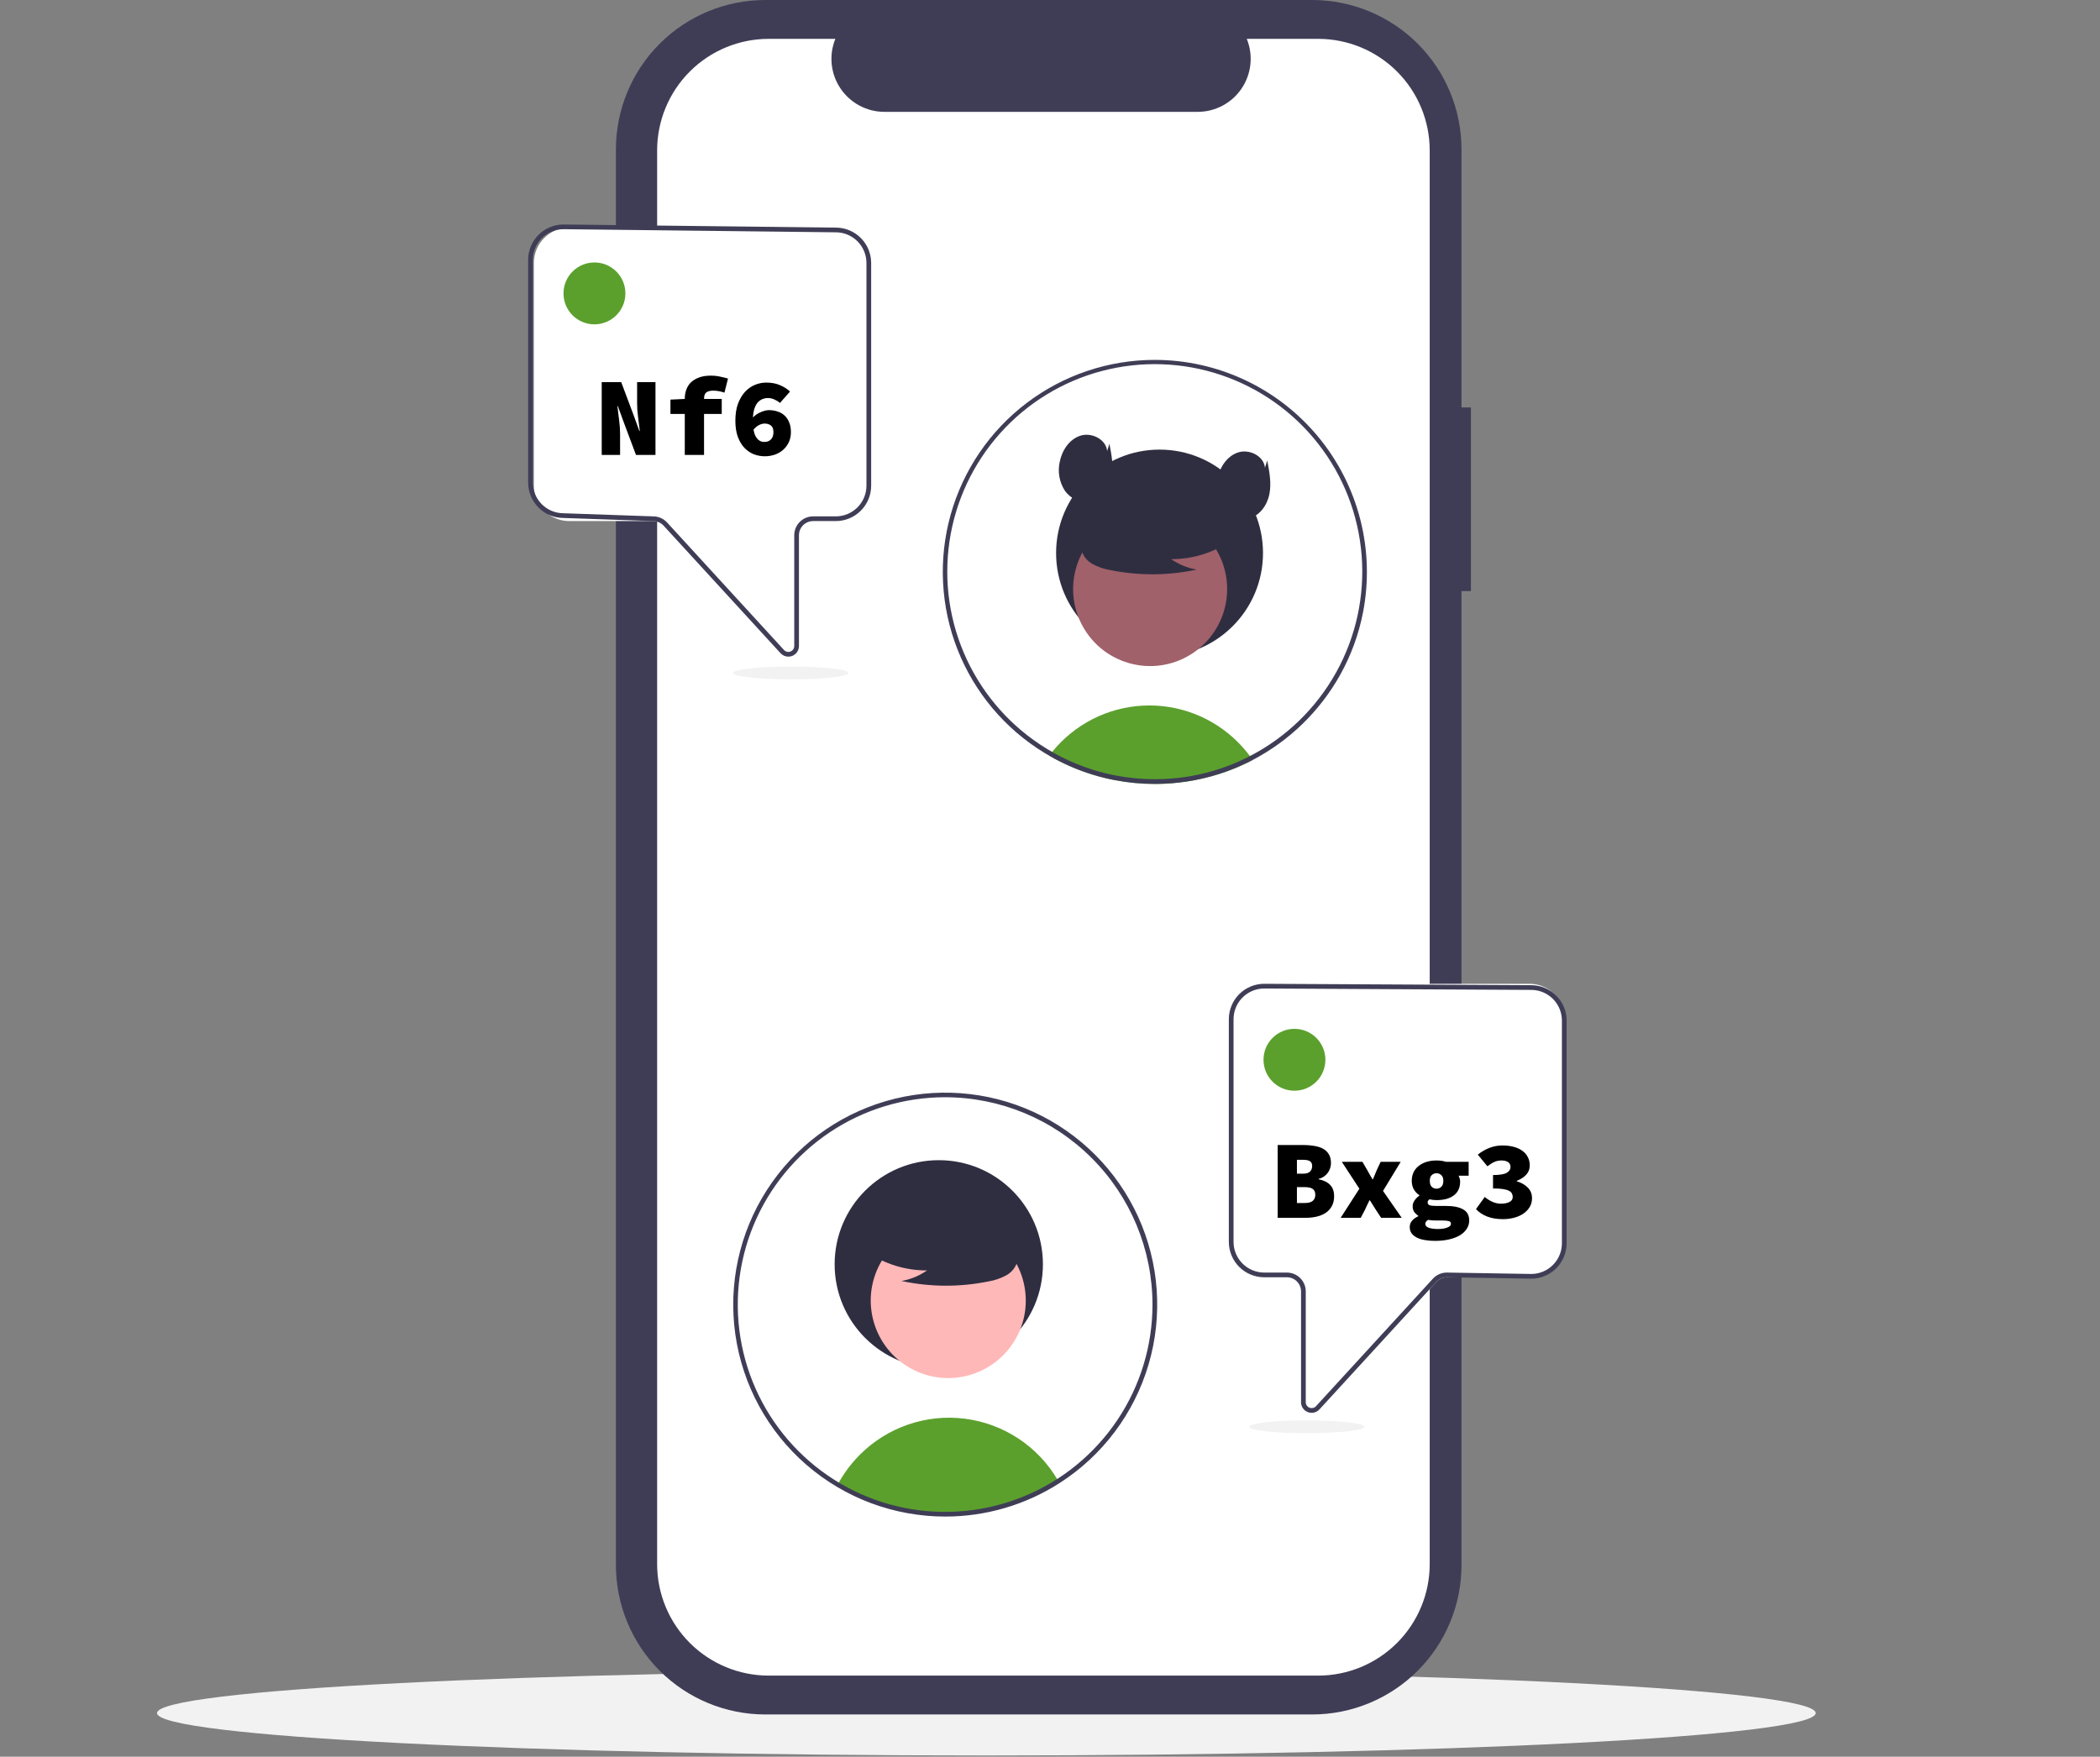 <svg width="600" height="502" viewBox="0 0 600 502" fill="none" xmlns="http://www.w3.org/2000/svg">
<rect x="0" y="0" width="600" height="502" fill="#808080" stroke="none"/>
<g clip-path="url(#clip0)">
<path d="M281.822 501.648C412.69 501.648 518.78 496.223 518.78 489.531C518.78 482.839 412.69 477.414 281.822 477.414C150.953 477.414 44.863 482.839 44.863 489.531C44.863 496.223 150.953 501.648 281.822 501.648Z" fill="#F2F2F2"/>
<path d="M420.263 116.424H417.571V42.681C417.571 31.361 413.074 20.505 405.07 12.501C397.066 4.497 386.21 1.24977e-05 374.89 0H218.655C207.335 -2.14245e-05 196.479 4.497 188.475 12.501C180.471 20.505 175.974 31.361 175.974 42.681V447.243C175.974 458.563 180.471 469.419 188.475 477.423C196.479 485.427 207.335 489.924 218.655 489.924H374.89C386.21 489.924 397.066 485.427 405.07 477.423C413.074 469.419 417.571 458.563 417.571 447.243V168.916H420.263L420.263 116.424Z" fill="#3F3D56"/>
<path d="M408.487 42.978V446.946C408.487 455.399 405.128 463.507 399.151 469.485C393.173 475.462 385.065 478.821 376.612 478.821H219.627C211.173 478.821 203.065 475.462 197.088 469.485C191.11 463.507 187.752 455.399 187.752 446.946V42.978C187.752 34.525 191.11 26.417 197.088 20.44C203.065 14.462 211.173 11.104 219.627 11.104H238.671C237.735 13.403 237.379 15.897 237.633 18.367C237.887 20.837 238.745 23.206 240.13 25.266C241.515 27.327 243.385 29.015 245.576 30.183C247.766 31.352 250.21 31.963 252.693 31.965H342.199C344.681 31.963 347.126 31.352 349.316 30.183C351.507 29.015 353.377 27.327 354.762 25.266C356.147 23.206 357.004 20.837 357.259 18.367C357.513 15.897 357.157 13.403 356.221 11.104H376.612C385.065 11.104 393.173 14.462 399.151 20.44C405.128 26.417 408.486 34.525 408.487 42.978Z" fill="white"/>
<path d="M357.914 217.167C356.87 217.713 355.809 218.229 354.729 218.716C353.746 219.16 352.748 219.577 351.734 219.968C351.363 220.109 350.987 220.251 350.61 220.392C347.629 221.473 344.568 222.317 341.454 222.916C339.913 223.219 338.351 223.457 336.769 223.63C335.463 223.778 334.144 223.884 332.811 223.946C331.862 223.993 330.912 224.014 329.956 224.014C326.171 224.015 322.393 223.661 318.674 222.957C317.704 222.782 316.755 222.573 315.806 222.344C311.215 221.244 306.77 219.603 302.565 217.457C302.188 217.268 301.811 217.066 301.434 216.871C300.875 216.575 300.33 216.265 299.785 215.942C300.047 215.579 300.33 215.222 300.619 214.872C303.769 210.968 307.707 207.772 312.174 205.492C316.642 203.212 321.541 201.899 326.55 201.638C331.559 201.378 336.567 202.176 341.247 203.981C345.928 205.785 350.175 208.556 353.713 212.112C354.941 213.344 356.079 214.662 357.119 216.057C357.395 216.42 357.658 216.79 357.914 217.167Z" fill="#5BA02D"/>
<path d="M331.3 187.597C347.625 187.597 360.859 174.363 360.859 158.038C360.859 141.713 347.625 128.479 331.3 128.479C314.975 128.479 301.741 141.713 301.741 158.038C301.741 174.363 314.975 187.597 331.3 187.597Z" fill="#2F2E41"/>
<path d="M339.162 187.638C349.823 181.81 353.741 168.443 347.913 157.782C342.085 147.12 328.718 143.202 318.057 149.03C307.395 154.858 303.477 168.225 309.305 178.887C315.133 189.548 328.5 193.466 339.162 187.638Z" fill="#A0616A"/>
<path d="M351.726 154.496C346.699 157.961 340.732 159.805 334.626 159.781C336.804 161.291 339.284 162.311 341.894 162.771C333.776 164.512 325.386 164.559 317.249 162.909C315.44 162.619 313.695 162.02 312.089 161.137C311.29 160.691 310.593 160.081 310.044 159.347C309.495 158.613 309.107 157.772 308.905 156.879C308.364 153.79 310.771 150.983 313.273 149.092C317.102 146.24 321.518 144.276 326.2 143.34C330.882 142.404 335.714 142.521 340.346 143.682C343.37 144.464 346.399 145.785 348.364 148.213C350.328 150.642 350.91 154.386 349.038 156.887L351.726 154.496Z" fill="#2F2E41"/>
<path d="M329.956 102.842C316.743 102.84 303.892 107.158 293.361 115.138C282.83 123.118 275.197 134.323 271.626 147.044C268.054 159.765 268.739 173.305 273.578 185.601C278.416 197.896 287.142 208.272 298.425 215.148L298.815 215.377C299.138 215.572 299.462 215.76 299.785 215.942C300.33 216.265 300.875 216.575 301.434 216.871C301.811 217.066 302.188 217.268 302.565 217.457C306.77 219.603 311.215 221.244 315.806 222.344C316.755 222.573 317.704 222.782 318.674 222.957C322.394 223.661 326.171 224.015 329.956 224.014C330.912 224.014 331.862 223.993 332.811 223.946C334.144 223.886 335.463 223.78 336.769 223.63C338.351 223.455 339.913 223.217 341.454 222.916C344.568 222.317 347.629 221.473 350.61 220.392C350.987 220.25 351.363 220.109 351.734 219.968C352.75 219.577 353.749 219.16 354.729 218.716C355.806 218.231 356.868 217.715 357.914 217.167C368.393 211.679 377.055 203.268 382.848 192.953C382.875 192.899 382.909 192.845 382.936 192.792C386.026 187.246 388.219 181.245 389.432 175.013C391.135 166.24 390.877 157.198 388.676 148.537C386.476 139.875 382.388 131.806 376.704 124.91C371.02 118.013 363.882 112.458 355.8 108.643C347.719 104.828 338.893 102.847 329.956 102.842H329.956ZM381.832 192.004C381.778 192.098 381.731 192.192 381.677 192.28C375.999 202.442 367.459 210.711 357.119 216.057C356.089 216.595 355.041 217.1 353.975 217.571C353.094 217.968 352.192 218.345 351.283 218.695C350.899 218.844 350.509 218.992 350.118 219.126C347.543 220.067 344.904 220.823 342.222 221.388C340.232 221.812 338.221 222.129 336.197 222.337C334.951 222.472 333.686 222.566 332.413 222.613C331.599 222.647 330.778 222.667 329.956 222.667C326.293 222.672 322.637 222.331 319.038 221.651C316.848 221.247 314.683 220.716 312.555 220.062C309.312 219.06 306.162 217.783 303.137 216.245C302.787 216.063 302.437 215.882 302.093 215.693C301.602 215.431 301.104 215.161 300.619 214.872C300.256 214.67 299.892 214.454 299.535 214.239C299.327 214.118 299.118 213.99 298.909 213.862C289.017 207.787 281.125 198.941 276.214 188.422C271.304 177.902 269.589 166.173 271.284 154.688C272.978 143.203 278.008 132.469 285.747 123.816C293.487 115.164 303.597 108.974 314.823 106.015C326.049 103.056 337.896 103.457 348.895 107.17C359.895 110.883 369.562 117.744 376.698 126.901C383.834 136.058 388.124 147.109 389.037 158.682C389.949 170.255 387.444 181.842 381.831 192.004H381.832Z" fill="#3F3D56"/>
<path d="M316.331 128.886C316.013 125.542 311.916 123.483 308.712 124.493C305.508 125.504 303.405 128.73 302.769 132.028C302.463 133.417 302.434 134.853 302.684 136.254C302.934 137.654 303.458 138.991 304.226 140.189C305.846 142.519 308.822 143.974 311.598 143.382C314.766 142.707 316.962 139.613 317.59 136.434C318.218 133.256 317.594 129.979 316.971 126.8L316.331 128.886Z" fill="#2F2E41"/>
<path d="M361.422 133.664C361.104 130.32 357.007 128.261 353.803 129.271C350.599 130.281 348.496 133.507 347.86 136.806C347.554 138.195 347.525 139.631 347.775 141.031C348.025 142.432 348.549 143.769 349.317 144.966C350.937 147.297 353.913 148.752 356.689 148.16C359.857 147.485 362.053 144.391 362.681 141.212C363.309 138.034 362.685 134.757 362.063 131.577L361.422 133.664Z" fill="#2F2E41"/>
<path d="M225.234 187.641C224.815 187.64 224.401 187.552 224.017 187.383C223.634 187.213 223.29 186.965 223.008 186.655L189.604 150.214C189.225 149.801 188.764 149.472 188.252 149.246C187.739 149.02 187.185 148.903 186.624 148.903H162.641C159.962 148.9 157.394 147.834 155.5 145.94C153.606 144.046 152.54 141.478 152.537 138.799V75.141C152.54 72.463 153.606 69.894 155.5 68C157.394 66.106 159.962 65.041 162.641 65.038H238.799C241.478 65.041 244.046 66.106 245.941 68C247.835 69.894 248.9 72.463 248.903 75.141V138.799C248.9 141.478 247.835 144.046 245.941 145.94C244.046 147.834 241.478 148.9 238.799 148.903H232.316C231.244 148.904 230.217 149.33 229.459 150.088C228.701 150.846 228.275 151.873 228.274 152.945V184.607C228.276 185.218 228.093 185.816 227.748 186.32C227.403 186.825 226.912 187.212 226.341 187.431C225.989 187.569 225.613 187.64 225.234 187.641Z" fill="white"/>
<path d="M225.234 187.641C224.815 187.64 224.401 187.553 224.017 187.383C223.634 187.213 223.291 186.965 223.008 186.655L189.604 150.214C189.225 149.801 188.764 149.472 188.252 149.246C187.739 149.02 187.185 148.904 186.624 148.903L161 148.014C158.321 148.011 155.753 146.945 153.859 145.051C151.965 143.157 150.899 140.589 150.896 137.91V74.253C150.899 71.574 151.965 69.006 153.859 67.111C155.753 65.217 158.321 64.152 161 64.149L238.799 65.038C241.478 65.041 244.046 66.106 245.941 68C247.835 69.895 248.9 72.463 248.903 75.142V138.799C248.9 141.478 247.835 144.046 245.941 145.94C244.046 147.834 241.478 148.9 238.799 148.903H232.316C231.244 148.904 230.217 149.33 229.459 150.088C228.701 150.846 228.275 151.874 228.274 152.945V184.607C228.276 185.218 228.093 185.816 227.748 186.32C227.403 186.825 226.912 187.212 226.342 187.432C225.989 187.57 225.613 187.641 225.234 187.641ZM161 65.495C158.678 65.498 156.452 66.421 154.81 68.063C153.169 69.705 152.245 71.931 152.242 74.253V137.91C152.245 140.232 153.169 142.458 154.81 144.1C156.452 145.741 158.678 146.665 161 146.668L186.624 147.557C187.371 147.557 188.11 147.713 188.794 148.014C189.477 148.315 190.091 148.754 190.596 149.304L224.001 185.745C224.23 185.995 224.53 186.171 224.86 186.248C225.191 186.325 225.537 186.3 225.853 186.177C226.17 186.054 226.441 185.838 226.633 185.558C226.825 185.278 226.927 184.946 226.927 184.607V152.945C226.929 151.517 227.497 150.147 228.507 149.137C229.517 148.126 230.887 147.558 232.316 147.557H238.799C241.121 147.554 243.347 146.63 244.989 144.989C246.631 143.347 247.554 141.121 247.557 138.799V75.142C247.554 72.82 246.631 70.594 244.989 68.952C243.347 67.31 241.121 66.387 238.799 66.384L161 65.495Z" fill="#3F3D56"/>
<path d="M169.841 92.683C174.724 92.683 178.683 88.724 178.683 83.841C178.683 78.958 174.724 75 169.841 75C164.958 75 161 78.958 161 83.841C161 88.724 164.958 92.683 169.841 92.683Z" fill="#5BA02D"/>
<path d="M373.658 403.522C373.088 403.303 372.597 402.915 372.252 402.411C371.907 401.906 371.724 401.308 371.726 400.697V369.036C371.725 367.964 371.299 366.936 370.541 366.179C369.783 365.421 368.756 364.994 367.684 364.993H361.201C358.522 364.99 355.954 363.925 354.059 362.031C352.165 360.136 351.1 357.568 351.097 354.889V291.232C351.1 288.553 352.165 285.985 354.059 284.091C355.954 282.196 358.522 281.131 361.201 281.128L437 281.128C439.679 281.131 442.247 282.196 444.141 284.09C446.035 285.985 447.101 288.553 447.104 291.232V354.889C447.101 357.568 446.035 360.136 444.141 362.03C442.247 363.924 439.679 364.99 437 364.993L413.376 364.993C412.815 364.994 412.261 365.111 411.748 365.336C411.236 365.562 410.775 365.891 410.396 366.304L376.991 402.745C376.709 403.055 376.366 403.303 375.983 403.473C375.599 403.643 375.185 403.731 374.766 403.731C374.387 403.731 374.011 403.66 373.658 403.522Z" fill="white"/>
<path d="M373.658 403.521C373.088 403.302 372.597 402.915 372.252 402.41C371.907 401.906 371.724 401.308 371.726 400.697V369.035C371.725 367.964 371.299 366.936 370.541 366.178C369.783 365.42 368.756 364.994 367.684 364.993H361.201C358.522 364.99 355.954 363.924 354.059 362.03C352.165 360.136 351.1 357.568 351.097 354.889V291.232C351.1 288.553 352.165 285.985 354.059 284.09C355.954 282.196 358.522 281.131 361.201 281.128L437.5 281.529C440.179 281.532 442.747 282.597 444.641 284.491C446.535 286.386 447.601 288.954 447.604 291.633V355.29C447.601 357.969 446.535 360.537 444.641 362.431C442.747 364.325 440.179 365.391 437.5 365.394L413.376 364.993C412.815 364.994 412.261 365.11 411.748 365.336C411.236 365.562 410.775 365.891 410.396 366.304L376.991 402.745C376.709 403.055 376.366 403.303 375.983 403.473C375.599 403.643 375.185 403.73 374.766 403.731C374.387 403.73 374.011 403.659 373.658 403.521ZM361.201 282.474C358.879 282.477 356.653 283.4 355.011 285.042C353.369 286.684 352.446 288.91 352.443 291.232V354.889C352.446 357.211 353.369 359.437 355.011 361.079C356.653 362.72 358.879 363.644 361.201 363.647H367.684C369.113 363.648 370.483 364.216 371.493 365.227C372.503 366.237 373.071 367.607 373.073 369.035V400.697C373.073 401.036 373.175 401.368 373.367 401.648C373.559 401.928 373.83 402.144 374.147 402.267C374.463 402.39 374.809 402.414 375.14 402.337C375.47 402.26 375.77 402.085 375.999 401.835L409.404 365.394C409.909 364.844 410.523 364.405 411.206 364.104C411.89 363.803 412.629 363.647 413.376 363.647L437.5 364.048C439.822 364.045 442.048 363.121 443.69 361.48C445.331 359.838 446.255 357.612 446.258 355.29V291.633C446.255 289.311 445.331 287.085 443.69 285.443C442.048 283.801 439.822 282.878 437.5 282.875L361.201 282.474Z" fill="#3F3D56"/>
<path d="M365.048 348V327.2H372.472C373.56 327.2 374.573 327.285 375.512 327.456C376.472 327.605 377.304 327.872 378.008 328.256C378.712 328.64 379.267 329.173 379.672 329.856C380.077 330.517 380.28 331.36 380.28 332.384C380.28 332.832 380.205 333.291 380.056 333.76C379.928 334.208 379.715 334.645 379.416 335.072C379.139 335.477 378.776 335.84 378.328 336.16C377.88 336.48 377.357 336.715 376.76 336.864V336.992C378.232 337.291 379.331 337.835 380.056 338.624C380.803 339.392 381.176 340.469 381.176 341.856C381.176 342.923 380.963 343.851 380.536 344.64C380.131 345.408 379.555 346.048 378.808 346.56C378.083 347.051 377.229 347.413 376.248 347.648C375.267 347.883 374.221 348 373.112 348H365.048ZM370.552 335.392H372.344C373.24 335.392 373.891 335.189 374.296 334.784C374.701 334.379 374.904 333.856 374.904 333.216C374.904 332.576 374.701 332.117 374.296 331.84C373.891 331.563 373.24 331.424 372.344 331.424H370.552V335.392ZM370.552 343.776H372.728C373.816 343.776 374.595 343.573 375.064 343.168C375.555 342.763 375.8 342.176 375.8 341.408C375.8 340.64 375.555 340.085 375.064 339.744C374.595 339.403 373.816 339.232 372.728 339.232H370.552V343.776ZM383.052 348L388.396 339.68L383.372 332H389.26L390.572 334.24C390.806 334.688 391.062 335.147 391.34 335.616C391.638 336.085 391.905 336.544 392.14 336.992H392.268C392.438 336.544 392.63 336.085 392.844 335.616C393.057 335.147 393.249 334.688 393.42 334.24L394.476 332H400.204L395.148 340.32L400.492 348H394.604L393.132 345.76C392.854 345.312 392.566 344.853 392.268 344.384C391.969 343.915 391.681 343.456 391.404 343.008H391.276C391.062 343.456 390.838 343.915 390.604 344.384C390.39 344.832 390.177 345.291 389.964 345.76L388.78 348H383.052ZM409.983 354.592C408.98 354.592 408.042 354.517 407.167 354.368C406.314 354.24 405.556 354.016 404.895 353.696C404.234 353.376 403.711 352.96 403.327 352.448C402.964 351.957 402.783 351.349 402.783 350.624C402.783 349.344 403.594 348.32 405.215 347.552V347.424C404.767 347.125 404.383 346.763 404.063 346.336C403.764 345.909 403.615 345.355 403.615 344.672C403.615 344.117 403.796 343.573 404.159 343.04C404.522 342.507 404.98 342.048 405.535 341.664V341.536C404.916 341.152 404.394 340.608 403.967 339.904C403.562 339.2 403.359 338.379 403.359 337.44C403.359 336.459 403.551 335.605 403.935 334.88C404.319 334.133 404.842 333.525 405.503 333.056C406.164 332.565 406.911 332.203 407.743 331.968C408.596 331.733 409.492 331.616 410.431 331.616C411.434 331.616 412.34 331.744 413.151 332H419.615V335.968H416.735C416.842 336.16 416.938 336.405 417.023 336.704C417.13 337.003 417.183 337.312 417.183 337.632C417.183 338.571 417.012 339.381 416.671 340.064C416.33 340.725 415.85 341.269 415.231 341.696C414.634 342.123 413.919 342.443 413.087 342.656C412.276 342.848 411.391 342.944 410.431 342.944C409.812 342.944 409.14 342.869 408.415 342.72C408.223 342.869 408.084 343.008 407.999 343.136C407.935 343.243 407.903 343.413 407.903 343.648C407.903 344.011 408.095 344.267 408.479 344.416C408.863 344.544 409.503 344.608 410.399 344.608H413.119C415.252 344.608 416.895 344.939 418.047 345.6C419.199 346.24 419.775 347.296 419.775 348.768C419.775 349.643 419.54 350.432 419.071 351.136C418.623 351.861 417.972 352.48 417.119 352.992C416.266 353.504 415.231 353.899 414.015 354.176C412.82 354.453 411.476 354.592 409.983 354.592ZM410.431 339.68C410.964 339.68 411.423 339.499 411.807 339.136C412.191 338.773 412.383 338.208 412.383 337.44C412.383 336.693 412.191 336.149 411.807 335.808C411.423 335.445 410.964 335.264 410.431 335.264C409.898 335.264 409.439 335.445 409.055 335.808C408.692 336.149 408.511 336.693 408.511 337.44C408.511 338.208 408.692 338.773 409.055 339.136C409.439 339.499 409.898 339.68 410.431 339.68ZM410.847 351.2C411.935 351.2 412.82 351.061 413.503 350.784C414.207 350.528 414.559 350.176 414.559 349.728C414.559 349.301 414.346 349.035 413.919 348.928C413.492 348.821 412.874 348.768 412.063 348.768H410.463C409.844 348.768 409.354 348.747 408.991 348.704C408.628 348.683 408.308 348.64 408.031 348.576C407.754 348.768 407.551 348.949 407.423 349.12C407.295 349.291 407.231 349.493 407.231 349.728C407.231 350.24 407.562 350.613 408.223 350.848C408.884 351.083 409.759 351.2 410.847 351.2ZM429.395 348.384C427.667 348.384 426.152 348.128 424.851 347.616C423.571 347.104 422.525 346.4 421.715 345.504L424.211 342.048C424.893 342.624 425.64 343.093 426.451 343.456C427.261 343.797 428.051 343.968 428.819 343.968C429.821 343.968 430.632 343.808 431.251 343.488C431.891 343.168 432.211 342.688 432.211 342.048C432.211 341.664 432.125 341.323 431.955 341.024C431.805 340.725 431.517 340.469 431.091 340.256C430.664 340.043 430.088 339.883 429.363 339.776C428.637 339.669 427.709 339.616 426.579 339.616V335.776C428.413 335.776 429.704 335.573 430.451 335.168C431.197 334.741 431.571 334.176 431.571 333.472C431.571 332.853 431.347 332.395 430.899 332.096C430.451 331.776 429.821 331.616 429.01 331.616C428.264 331.616 427.581 331.755 426.963 332.032C426.344 332.309 425.683 332.725 424.979 333.28L422.227 329.952C423.272 329.12 424.371 328.48 425.523 328.032C426.696 327.563 427.944 327.328 429.267 327.328C430.44 327.328 431.507 327.456 432.467 327.712C433.427 327.968 434.248 328.341 434.931 328.832C435.613 329.301 436.136 329.899 436.499 330.624C436.883 331.328 437.075 332.139 437.075 333.056C437.075 334.037 436.755 334.891 436.115 335.616C435.496 336.341 434.579 336.949 433.363 337.44V337.568C434.621 337.931 435.656 338.517 436.467 339.328C437.299 340.117 437.715 341.152 437.715 342.432C437.715 343.392 437.48 344.245 437.01 344.992C436.563 345.717 435.955 346.336 435.187 346.848C434.419 347.36 433.533 347.744 432.531 348C431.528 348.256 430.483 348.384 429.395 348.384Z" fill="black"/>
<path d="M302.376 423.234C292.998 429.239 282.132 432.514 270.997 432.691C259.862 432.868 248.898 429.941 239.333 424.237C241.016 421.105 243.148 418.236 245.661 415.721C249.54 411.824 254.259 408.869 259.458 407.081C264.657 405.293 270.197 404.72 275.652 405.407C281.106 406.095 286.331 408.023 290.924 411.044C295.517 414.066 299.357 418.1 302.147 422.837C302.221 422.965 302.302 423.099 302.376 423.234Z" fill="#5BA02D"/>
<path d="M268.223 391.042C284.656 391.042 297.978 377.72 297.978 361.287C297.978 344.853 284.656 331.531 268.223 331.531C251.789 331.531 238.467 344.853 238.467 361.287C238.467 377.72 251.789 391.042 268.223 391.042Z" fill="#2F2E41"/>
<path d="M290.364 382.275C296.23 371.542 292.286 358.086 281.554 352.22C270.822 346.353 257.366 350.297 251.499 361.029C245.632 371.761 249.576 385.217 260.309 391.084C271.041 396.951 284.497 393.007 290.364 382.275Z" fill="#FFB8B8"/>
<path d="M247.661 357.722C252.721 361.21 258.728 363.066 264.874 363.042C262.682 364.562 260.186 365.589 257.559 366.052C265.73 367.805 274.176 367.852 282.367 366.191C284.188 365.899 285.945 365.296 287.561 364.407C288.366 363.958 289.068 363.343 289.62 362.605C290.172 361.866 290.563 361.02 290.767 360.12C291.311 357.011 288.888 354.186 286.37 352.282C282.515 349.411 278.07 347.433 273.356 346.492C268.643 345.55 263.779 345.667 259.117 346.836C256.073 347.623 253.023 348.952 251.046 351.397C249.068 353.842 248.483 357.611 250.366 360.129L247.661 357.722Z" fill="#2F2E41"/>
<path d="M270.044 433.372C255.471 433.367 241.388 428.109 230.379 418.561C219.37 409.013 212.173 395.816 210.107 381.391C208.041 366.965 211.246 352.279 219.133 340.025C227.02 327.771 239.06 318.771 253.046 314.677C267.032 310.583 282.025 311.668 295.275 317.735C308.525 323.801 319.143 334.441 325.183 347.703C331.223 360.965 332.278 375.96 328.156 389.938C324.034 403.915 315.01 415.938 302.74 423.8C292.983 430.057 281.634 433.379 270.044 433.372ZM270.044 313.546C258.326 313.545 246.87 317.019 237.127 323.529C227.383 330.038 219.788 339.291 215.304 350.117C210.819 360.943 209.645 372.855 211.931 384.348C214.217 395.841 219.859 406.398 228.145 414.684C236.431 422.97 246.988 428.613 258.481 430.899C269.974 433.185 281.887 432.011 292.713 427.526C303.539 423.041 312.791 415.447 319.301 405.703C325.81 395.959 329.284 384.504 329.283 372.786C329.265 357.08 323.018 342.023 311.913 330.917C300.807 319.811 285.749 313.564 270.044 313.546Z" fill="#3F3D56"/>
<path d="M369.841 311.683C374.724 311.683 378.683 307.724 378.683 302.841C378.683 297.958 374.724 294 369.841 294C364.958 294 361 297.958 361 302.841C361 307.724 364.958 311.683 369.841 311.683Z" fill="#5BA02D"/>
<path d="M373.374 409.548C382.484 409.548 389.869 408.729 389.869 407.717C389.869 406.706 382.484 405.887 373.374 405.887C364.264 405.887 356.878 406.706 356.878 407.717C356.878 408.729 364.264 409.548 373.374 409.548Z" fill="#F2F2F2"/>
<path d="M225.948 194.131C235.058 194.131 242.443 193.312 242.443 192.301C242.443 191.29 235.058 190.47 225.948 190.47C216.838 190.47 209.452 191.29 209.452 192.301C209.452 193.312 216.838 194.131 225.948 194.131Z" fill="#F2F2F2"/>
<path d="M171.92 130V109.2H177.488L180.976 118.48L182.672 123.152H182.8C182.736 122.597 182.661 121.989 182.576 121.328C182.491 120.667 182.405 119.995 182.32 119.312C182.235 118.608 182.16 117.915 182.096 117.232C182.053 116.528 182.032 115.856 182.032 115.216V109.2H187.28V130H181.712L178.224 120.688L176.528 116.048H176.4C176.528 117.243 176.688 118.544 176.88 119.952C177.072 121.36 177.168 122.704 177.168 123.984V130H171.92ZM195.652 130V118.288H191.556V114.192L195.652 114V113.936C195.652 113.04 195.79 112.197 196.068 111.408C196.345 110.597 196.782 109.893 197.38 109.296C197.998 108.699 198.766 108.229 199.684 107.888C200.622 107.525 201.753 107.344 203.076 107.344C204.036 107.344 204.932 107.44 205.764 107.632C206.617 107.803 207.364 107.984 208.003 108.176L206.98 112.208C206.532 112.037 206.03 111.899 205.476 111.792C204.921 111.685 204.356 111.632 203.78 111.632C202.905 111.632 202.244 111.803 201.796 112.144C201.369 112.485 201.156 113.083 201.156 113.936V114H206.212V118.288H201.156V130H195.652ZM218.487 130.384C217.463 130.384 216.45 130.203 215.447 129.84C214.466 129.456 213.57 128.859 212.759 128.048C211.97 127.237 211.33 126.192 210.839 124.912C210.348 123.611 210.103 122.043 210.103 120.208C210.103 118.373 210.348 116.773 210.839 115.408C211.351 114.043 212.012 112.912 212.823 112.016C213.655 111.12 214.594 110.448 215.639 110C216.706 109.552 217.804 109.328 218.935 109.328C220.471 109.328 221.804 109.584 222.935 110.096C224.087 110.608 225.015 111.205 225.719 111.888L222.839 115.152C222.455 114.789 221.954 114.469 221.335 114.192C220.716 113.893 220.087 113.744 219.447 113.744C218.892 113.744 218.37 113.84 217.879 114.032C217.388 114.224 216.94 114.533 216.535 114.96C216.151 115.387 215.831 115.963 215.575 116.688C215.34 117.392 215.191 118.256 215.127 119.28C215.81 118.597 216.578 118.085 217.431 117.744C218.284 117.381 219.042 117.2 219.703 117.2C220.556 117.2 221.367 117.328 222.135 117.584C222.903 117.819 223.564 118.192 224.119 118.704C224.695 119.216 225.143 119.867 225.463 120.656C225.804 121.445 225.975 122.384 225.975 123.472C225.975 124.56 225.772 125.531 225.367 126.384C224.962 127.237 224.418 127.963 223.735 128.56C223.052 129.157 222.252 129.616 221.335 129.936C220.439 130.235 219.49 130.384 218.487 130.384ZM218.359 126.288C218.679 126.288 218.999 126.245 219.319 126.16C219.639 126.053 219.916 125.893 220.151 125.68C220.407 125.467 220.61 125.179 220.759 124.816C220.908 124.453 220.983 124.005 220.983 123.472C220.983 122.576 220.738 121.947 220.247 121.584C219.778 121.221 219.191 121.04 218.487 121.04C217.954 121.04 217.42 121.179 216.887 121.456C216.354 121.712 215.82 122.149 215.287 122.768C215.415 123.493 215.596 124.091 215.831 124.56C216.066 125.008 216.322 125.36 216.599 125.616C216.898 125.872 217.196 126.053 217.495 126.16C217.794 126.245 218.082 126.288 218.359 126.288Z" fill="black"/>
</g>
<defs>
<clipPath id="clip0">
<rect width="600" height="501.648" fill="white"/>
</clipPath>
</defs>
</svg>
